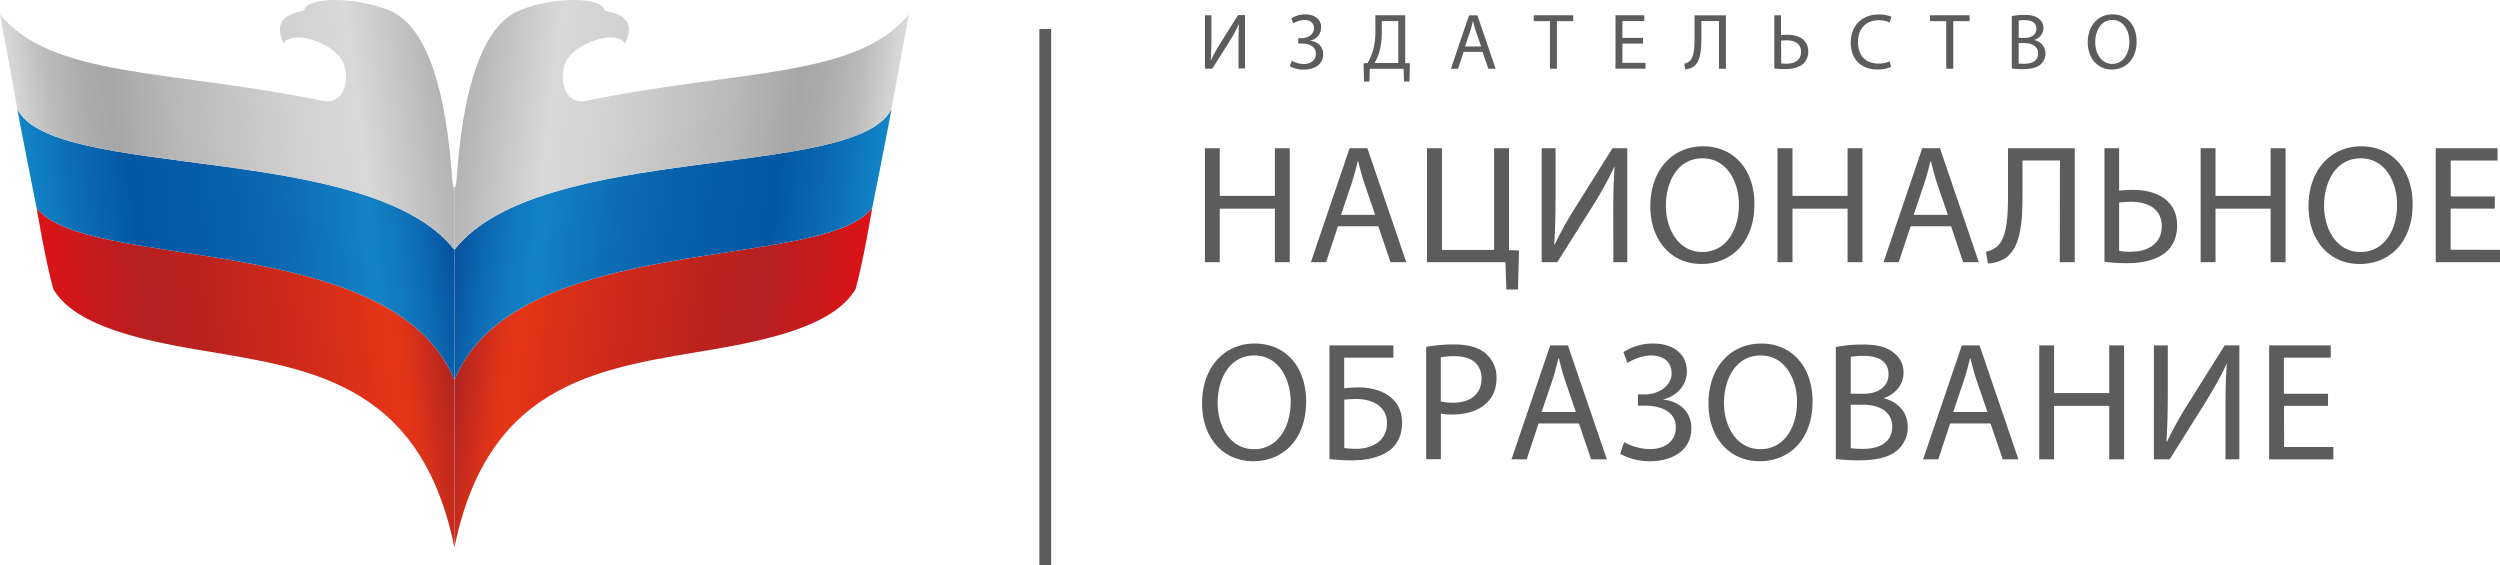 <svg id="Layer_1" data-name="Layer 1" xmlns="http://www.w3.org/2000/svg" xmlns:xlink="http://www.w3.org/1999/xlink" viewBox="0 0 1334.78 301.92"><defs><style>.cls-1{fill:#5c5c5c;}.cls-2,.cls-3,.cls-4,.cls-5,.cls-6,.cls-7{fill-rule:evenodd;}.cls-2{fill:url(#linear-gradient);}.cls-3{fill:url(#linear-gradient-2);}.cls-4{fill:url(#linear-gradient-3);}.cls-5{fill:url(#linear-gradient-4);}.cls-6{fill:url(#linear-gradient-5);}.cls-7{fill:url(#linear-gradient-6);}</style><linearGradient id="linear-gradient" x1="-125.69" y1="458.24" x2="82.96" y2="483.86" gradientUnits="userSpaceOnUse"><stop offset="0" stop-color="#ad2421"/><stop offset="0.01" stop-color="#b42620"/><stop offset="0.07" stop-color="#cf2e1b"/><stop offset="0.11" stop-color="#df3318"/><stop offset="0.15" stop-color="#e53517"/><stop offset="0.27" stop-color="#d82f19"/><stop offset="0.57" stop-color="#bf241e"/><stop offset="0.75" stop-color="#b52020"/><stop offset="0.88" stop-color="#c71a1c"/><stop offset="1" stop-color="#db1318"/></linearGradient><linearGradient id="linear-gradient-2" x1="-125.42" y1="386.51" x2="95.39" y2="413.62" gradientUnits="userSpaceOnUse"><stop offset="0" stop-color="#05509d"/><stop offset="0" stop-color="#05519e"/><stop offset="0.08" stop-color="#0d6cb3"/><stop offset="0.15" stop-color="#117cc0"/><stop offset="0.2" stop-color="#1382c5"/><stop offset="0.21" stop-color="#1381c4"/><stop offset="0.4" stop-color="#0b6ab2"/><stop offset="0.59" stop-color="#065da7"/><stop offset="0.75" stop-color="#0458a3"/><stop offset="0.87" stop-color="#0a6ab2"/><stop offset="1" stop-color="#1285c8"/></linearGradient><linearGradient id="linear-gradient-3" x1="-122.12" y1="326.36" x2="105.7" y2="354.34" gradientUnits="userSpaceOnUse"><stop offset="0" stop-color="#b3b3b3"/><stop offset="0.2" stop-color="#d9d9d9"/><stop offset="0.36" stop-color="#d0d0d0"/><stop offset="0.62" stop-color="#b8b8b8"/><stop offset="0.77" stop-color="#a6a6a6"/><stop offset="0.83" stop-color="#acacac"/><stop offset="0.91" stop-color="#bcbcbc"/><stop offset="0.99" stop-color="#d7d7d7"/><stop offset="1" stop-color="#d9d9d9"/></linearGradient><linearGradient id="linear-gradient-4" x1="8487.29" y1="458.24" x2="8695.94" y2="483.86" gradientTransform="matrix(-1, 0, 0, 1, 8357.96, 0)" xlink:href="#linear-gradient"/><linearGradient id="linear-gradient-5" x1="8487.56" y1="386.51" x2="8708.37" y2="413.62" gradientTransform="matrix(-1, 0, 0, 1, 8357.96, 0)" xlink:href="#linear-gradient-2"/><linearGradient id="linear-gradient-6" x1="8490.86" y1="326.36" x2="8718.69" y2="354.34" gradientTransform="matrix(-1, 0, 0, 1, 8357.96, 0)" xlink:href="#linear-gradient-3"/></defs><path class="cls-1" d="M411.32,297.79h10.11l3.05,9h3.93l-9.75-28.53h-4.44l-9.68,28.53h3.81Zm3.54-11.13c.55-1.74,1-3.51,1.37-5.19h.15c.42,1.68.82,3.35,1.45,5.21l2.82,8.23h-8.6Zm42.55-5.29h-8.67v-3.13h21.1v3.13h-8.72v25.4h-3.71Zm72.17,25.71-.46-3a5.73,5.73,0,0,0,3-1.49c2.31-2.19,2.49-7.78,2.49-12.33v-12h16.75v28.53h-3.71V281.32h-9.39v8.62c0,6.25-.3,13.06-4.29,15.79A8.8,8.8,0,0,1,529.58,307.08Zm-21.13-.31H492.39V278.24H507.8v3.08H496.09v9h11v3.05h-11v10.28h12.36ZM380.14,278.24H364.2v7.28a41.64,41.64,0,0,1-1.38,12,35.21,35.21,0,0,1-2.76,6.27l-2.16.06.23,9.78H361l.23-6.82h18l.27,6.82h2.87l.27-9.78-2.5-.06Zm-3.71,25.47H363.81a31.77,31.77,0,0,0,2.38-5.43,38.86,38.86,0,0,0,1.43-11.62v-5.34h8.81Zm-99.33,3.06h-3.9V278.24h3.45v12c0,4.45-.1,8.22-.33,12l.1,0a107.15,107.15,0,0,1,5.24-9.45l9.25-14.66h3.69v28.53h-3.48V294.62c0-4.62,0-8,.32-11.6l-.11,0a90.8,90.8,0,0,1-5.28,9.59Zm55.33-8c0-4.21-4.11-5.45-7.79-5.45H323V290.5h1.68c3.76,0,6.75-2.3,6.75-5.25s-2.1-4.49-5.14-4.49a11.89,11.89,0,0,0-5.94,1.87l-1-2.72a13.49,13.49,0,0,1,7.52-2.13c4.93,0,8.39,2.57,8.39,7a7.29,7.29,0,0,1-5.84,7v.09c4,.41,6.92,3.05,6.92,7.1,0,5.93-5.15,8.29-10.38,8.29a14.75,14.75,0,0,1-7.43-1.85l1-2.88a14.09,14.09,0,0,0,6.46,1.74C330.09,304.21,332.43,301.92,332.43,298.78Zm425,8.42h0c7.21,0,13.2-5.24,13.2-15,0-8.49-5-14.43-12.86-14.43-7.62,0-13.23,5.91-13.23,15C744.62,301.37,749.91,307.2,757.46,307.2Zm.27-26.44c6.13,0,9.07,5.92,9.07,11.6,0,6.48-3.28,11.85-9.14,11.85h0c-5.78,0-9.08-5.54-9.08-11.54C748.55,286.47,751.6,280.76,757.73,280.76Zm-164.58,22.9a8.63,8.63,0,0,0,2.2-6.09c0-6.31-5.14-8.89-11-8.89a30.1,30.1,0,0,0-3.54.21V278.24H577.2v28.41a39.65,39.65,0,0,0,5.72.32C586.87,307,590.82,306.1,593.15,303.66Zm-12.3-11.85c.93-.09,2.07-.18,3-.18,4.07,0,7.65,1.7,7.65,6.16s-3.5,6.3-7.59,6.3a15.11,15.11,0,0,1-3-.18Zm138.67,12.53a7.53,7.53,0,0,0,2.48-5.72,7.31,7.31,0,0,0-5.89-7.11v-.14a6.72,6.72,0,0,0,4.83-6.24,6,6,0,0,0-2.41-5c-1.75-1.44-4.12-2.08-7.8-2.08a33.15,33.15,0,0,0-6.71.64v28a40.25,40.25,0,0,0,5.7.32C714.36,307,717.6,306.15,719.52,304.34Zm-11.81-23.23a16,16,0,0,1,3.24-.26c3.69,0,6.2,1.35,6.2,4.67,0,2.73-2.3,4.81-6.14,4.81h-3.3Zm0,12h3c4,0,7.36,1.65,7.36,5.5,0,4.16-3.48,5.52-7.3,5.52a18.79,18.79,0,0,1-3.08-.14ZM669,281.37h-8.66v-3.13h21.13v3.13h-8.73v25.4H669Zm-51,11.39c0-8.93,6-14.95,14.87-14.95a16,16,0,0,1,6.8,1.24l-.94,3.05a13.1,13.1,0,0,0-5.72-1.22c-6.69,0-11.14,4.3-11.14,11.74,0,7,4,11.42,10.94,11.42a15.11,15.11,0,0,0,6-1.18l.75,2.94a17.84,17.84,0,0,1-7.56,1.38C623.9,307.18,618,302.08,618,292.76Zm111.7,63h-20V374.2c0,13.28-.63,27.9-9.11,33.68a18.51,18.51,0,0,1-9.37,2.88l-1-6.31a12.29,12.29,0,0,0,6.4-3.24c4.89-4.69,5.34-16.63,5.34-26.37V349.21H737.6v60.86h-8ZM566.58,379c0-18.08-10.75-30.8-27.44-30.8-16.25,0-28.14,12.64-28.14,31.93,0,18.43,11.18,30.9,27.34,30.9h.06C553.87,411,566.58,399.86,566.58,379Zm-27.79,25.63h-.1c-12.36,0-19.38-11.83-19.38-24.65,0-13.17,6.48-25.36,19.56-25.36s19.42,12.62,19.42,24.75C558.29,393.17,551.22,404.64,538.79,404.64ZM678,410.07h8.39l-20.75-60.86h-9.46l-20.68,60.86h8.11L650,390.91h21.59ZM651.61,384.8l5.93-17.62c1.18-3.71,2.17-7.5,3-11h.25c.92,3.51,1.82,7.11,3.06,11.08l6,17.55ZM440.34,424.67h-6.21l-.48-14.6h-41.9V349.21h8v54.34H427.6V349.21h7.95v54.43l5.33.19Zm-89.9-75.46-20.67,60.86h8.12l6.32-19.16h21.57l6.5,19.16h8.41l-20.76-60.86Zm-4.58,35.59,5.94-17.62c1.15-3.71,2.14-7.5,3-11H355c.9,3.51,1.79,7.11,3.09,11.08l6,17.55Zm446.41,5.67c0-13.45-11-19-23.44-19a68.89,68.89,0,0,0-7.53.44V349.21h-7.84v60.66a90.65,90.65,0,0,0,12.28.73c8.37,0,16.87-1.9,21.85-7.14C790.49,400.3,792.27,396.14,792.27,390.47Zm-24.44,14a33,33,0,0,1-6.53-.45V378.19c2-.17,4.44-.35,6.45-.35,8.63,0,16.31,3.58,16.31,13.07C784.06,400.21,776.59,404.45,767.83,404.45Zm44.94,5.62h-7.95V349.21h7.95v25.45h29.4V349.21h8v60.86h-8V381.51h-29.4ZM491.22,384.15c0-9.85.1-17.06.73-24.75l-.27-.07a193.35,193.35,0,0,1-11.28,20.48l-19.07,30.26H453V349.21h7.4v25.63c0,9.55-.19,17.6-.73,25.72l.26.12a201.45,201.45,0,0,1,11.23-20.14l19.65-31.33h7.88v60.86h-7.43Zm95.68-9.49h29.41V349.21h7.94v60.86h-7.94V381.51H586.9v28.56h-8V349.21h8Zm303.63-26.45c-16.21,0-28.11,12.64-28.11,31.93,0,18.43,11.18,30.9,27.33,30.9h.06c15.46,0,28.19-11.18,28.19-32C918,360.93,907.24,348.21,890.53,348.21Zm-.35,56.43h-.08c-12.34,0-19.37-11.83-19.37-24.65,0-13.17,6.46-25.36,19.56-25.36s19.4,12.62,19.4,24.75C909.69,393.17,902.67,404.64,890.18,404.64Zm-609.07,5.43H273.2V349.21h7.91v25.45h29.43V349.21h7.94v60.86h-7.94V381.51H281.11Zm683.54-6.61v6.61H930.33V349.21h33v6.58h-25V375h23.55v6.47H938.3v21.95ZM756,454.5h7.93v60.85H756V486.8H726.57v28.55h-7.93V454.5h7.93v25.44H756Zm-78.69,0-20.68,60.85h8.11l6.33-19.15h21.58l6.49,19.15h8.39L686.78,454.5Zm-4.6,35.56,5.95-17.6c1.18-3.72,2.16-7.48,3-11h.24c.93,3.53,1.8,7.13,3.09,11.11l6,17.5Zm-36.82-7.23v-.28c6.31-2.23,10.28-7.39,10.28-13.32A12.77,12.77,0,0,0,641,458.48c-3.69-3.08-8.75-4.44-16.61-4.44a70.83,70.83,0,0,0-14.36,1.36v59.75a92.57,92.57,0,0,0,12.2.71c9.9,0,16.79-1.79,21-5.68A16.19,16.19,0,0,0,648.44,498C648.44,489,641.66,484.19,635.89,482.83ZM618,460.64a33.7,33.7,0,0,1,6.91-.54c7.93,0,13.27,2.87,13.27,9.93,0,5.87-4.88,10.29-13.09,10.29H618Zm6.56,49.11a41.67,41.67,0,0,1-6.56-.38v-23.2h6.45c8.58,0,15.7,3.52,15.7,11.73C640.11,506.76,632.63,509.75,624.52,509.75Zm224.81-1h26.31v6.61H841.38V454.5h32.91v6.57h-25v19.25h23.54v6.48H849.33ZM570.18,453.51c-16.25,0-28.14,12.64-28.14,31.95,0,18.41,11.17,30.87,27.33,30.87h.12c15.41,0,28.13-11.19,28.13-32C597.62,466.24,586.88,453.51,570.18,453.51Zm-.37,56.4h-.1c-12.34,0-19.37-11.81-19.37-24.63,0-13.2,6.49-25.4,19.56-25.4s19.42,12.68,19.42,24.75C589.32,498.44,582.28,509.91,569.81,509.91ZM817.65,454.5h7.85v60.85h-7.41V489.44c0-9.85.08-17.07.72-24.76l-.29-.07c-2.94,6.67-7.09,13.61-11.26,20.5l-19,30.24h-8.39V454.5h7.41v25.65c0,9.54-.21,17.56-.72,25.71l.25.1A207.33,207.33,0,0,1,798,485.81ZM370.75,481c-4.25-2.8-9.93-4.07-15.71-4.07a71,71,0,0,0-7.5.47V461.07h26.27V454.5H339.69v60.65a92.67,92.67,0,0,0,12.26.71c8.32,0,16.52-1.88,21.5-6.77,3.09-3.13,5-7.49,5-13.26C378.48,488.78,375.36,484,370.75,481ZM367,505c-3,3.16-7.95,4.71-12.84,4.71a36.89,36.89,0,0,1-6.57-.44V483.49c2-.21,4.54-.39,6.21-.39,4.34,0,8.51.91,11.59,3.07a11.41,11.41,0,0,1,5,9.93A12.59,12.59,0,0,1,367,505Zm56.43-45.93c-3.64-3.25-9.31-5.07-17.1-5.07a82.81,82.81,0,0,0-15,1.27v60h7.84V490.87a26.68,26.68,0,0,0,6.32.53c7.68,0,14.43-2.24,18.61-6.67,3.14-3.15,4.78-7.49,4.78-13A16.4,16.4,0,0,0,423.38,459.11Zm-17.8,26a26.52,26.52,0,0,1-6.51-.65V460.9a33.56,33.56,0,0,1,7.4-.63c8.67,0,14.36,3.88,14.36,11.91C420.83,480.49,415,485.11,405.58,485.11ZM299.8,453.51c-16.22,0-28.14,12.64-28.14,31.95,0,18.41,11.19,30.87,27.34,30.87h.08c15.44,0,28.16-11.19,28.16-32C327.24,466.24,316.49,453.51,299.8,453.51Zm-.35,56.4h-.1C287,509.91,280,498.1,280,485.28c0-13.2,6.51-25.4,19.57-25.4s19.41,12.68,19.41,24.75C318.94,498.44,311.91,509.91,299.45,509.91ZM532.9,498.63c0,12.63-11,17.7-22.11,17.7a31.46,31.46,0,0,1-15.89-4l2.1-6.17a29.82,29.82,0,0,0,13.69,3.71c8.95,0,13.93-4.87,13.93-11.52,0-9.06-8.77-11.68-16.61-11.68h-3.6v-6H508c8,0,14.36-5,14.36-11.19s-4.44-9.6-10.92-9.6c-4.62,0-9.3,1.93-12.68,4l-2.11-5.79a28.7,28.7,0,0,1,16-4.58c10.54,0,17.85,5.52,17.85,14.88,0,7.51-5.49,13.19-12.44,14.89v.21C526.59,484.38,532.9,490,532.9,498.63ZM457.56,454.5l-20.71,60.85H445l6.32-19.15H472.9l6.48,19.15h8.42L467,454.5Zm-4.62,35.56,6-17.6c1.14-3.72,2.14-7.48,2.95-11h.28c.91,3.53,1.8,7.13,3.08,11.11l6,17.5Z" transform="translate(370.13 -270.09)"/><path class="cls-2" d="M95.58,381.06C69.76,415.33-94.73,393-127.5,472.94v89.44C-109,471.71-47,466.57,12.8,456.25c36.62-6.33,63.83-14.8,73.9-31.87C90.8,409.68,95.58,381.06,95.58,381.06Z" transform="translate(370.13 -270.09)"/><path class="cls-3" d="M95.58,381.06s9-45,10.3-52.84c-18.48,38.35-188,17.32-233.38,75.23v69.49C-94.73,393,69.76,415.33,95.58,381.06Z" transform="translate(370.13 -270.09)"/><path class="cls-4" d="M105.87,328.22h0l9.23-50.45C87.16,311.78,25.88,307-57,323.86c-13.26,2.69-14.91-14.67-10.45-21.81,6.12-9.79,26.44-16.1,31.14-8.78,7.64-16.18-9.45-16.53-11.08-17.69-.8-6.78-25.38-7.82-45-.09-21.17,8.37-30.83,44.66-34,90.82-.08,1.3-.37,3.92-1.14,3.92v33.2C-82.15,345.56,87.4,366.56,105.87,328.22Z" transform="translate(370.13 -270.09)"/><path class="cls-5" d="M-350.6,381.06c25.82,34.27,190.3,11.91,223.08,91.88v89.44C-146,471.71-208,466.57-267.83,456.25c-36.62-6.33-63.82-14.8-73.88-31.87C-345.81,409.68-350.6,381.06-350.6,381.06Z" transform="translate(370.13 -270.09)"/><path class="cls-6" d="M-350.6,381.06s-9-45-10.3-52.84c18.47,38.35,188,17.32,233.38,75.23v69.49C-160.3,393-324.78,415.33-350.6,381.06Z" transform="translate(370.13 -270.09)"/><path class="cls-7" d="M-360.86,328.22h0l-9.27-50.45c28,34,89.24,29.24,172.08,46.09,13.27,2.69,14.9-14.67,10.44-21.81-6.13-9.79-26.44-16.1-31.13-8.78-7.63-16.18,9.44-16.53,11.08-17.69.79-6.78,25.37-7.82,45-.09,21.18,8.37,30.85,44.66,34,90.82.09,1.3.35,3.92,1.15,3.92v33.2C-172.89,345.56-342.4,366.56-360.86,328.22Z" transform="translate(370.13 -270.09)"/><rect class="cls-1" x="554.93" y="15.5" width="6.3" height="286.42"/></svg>